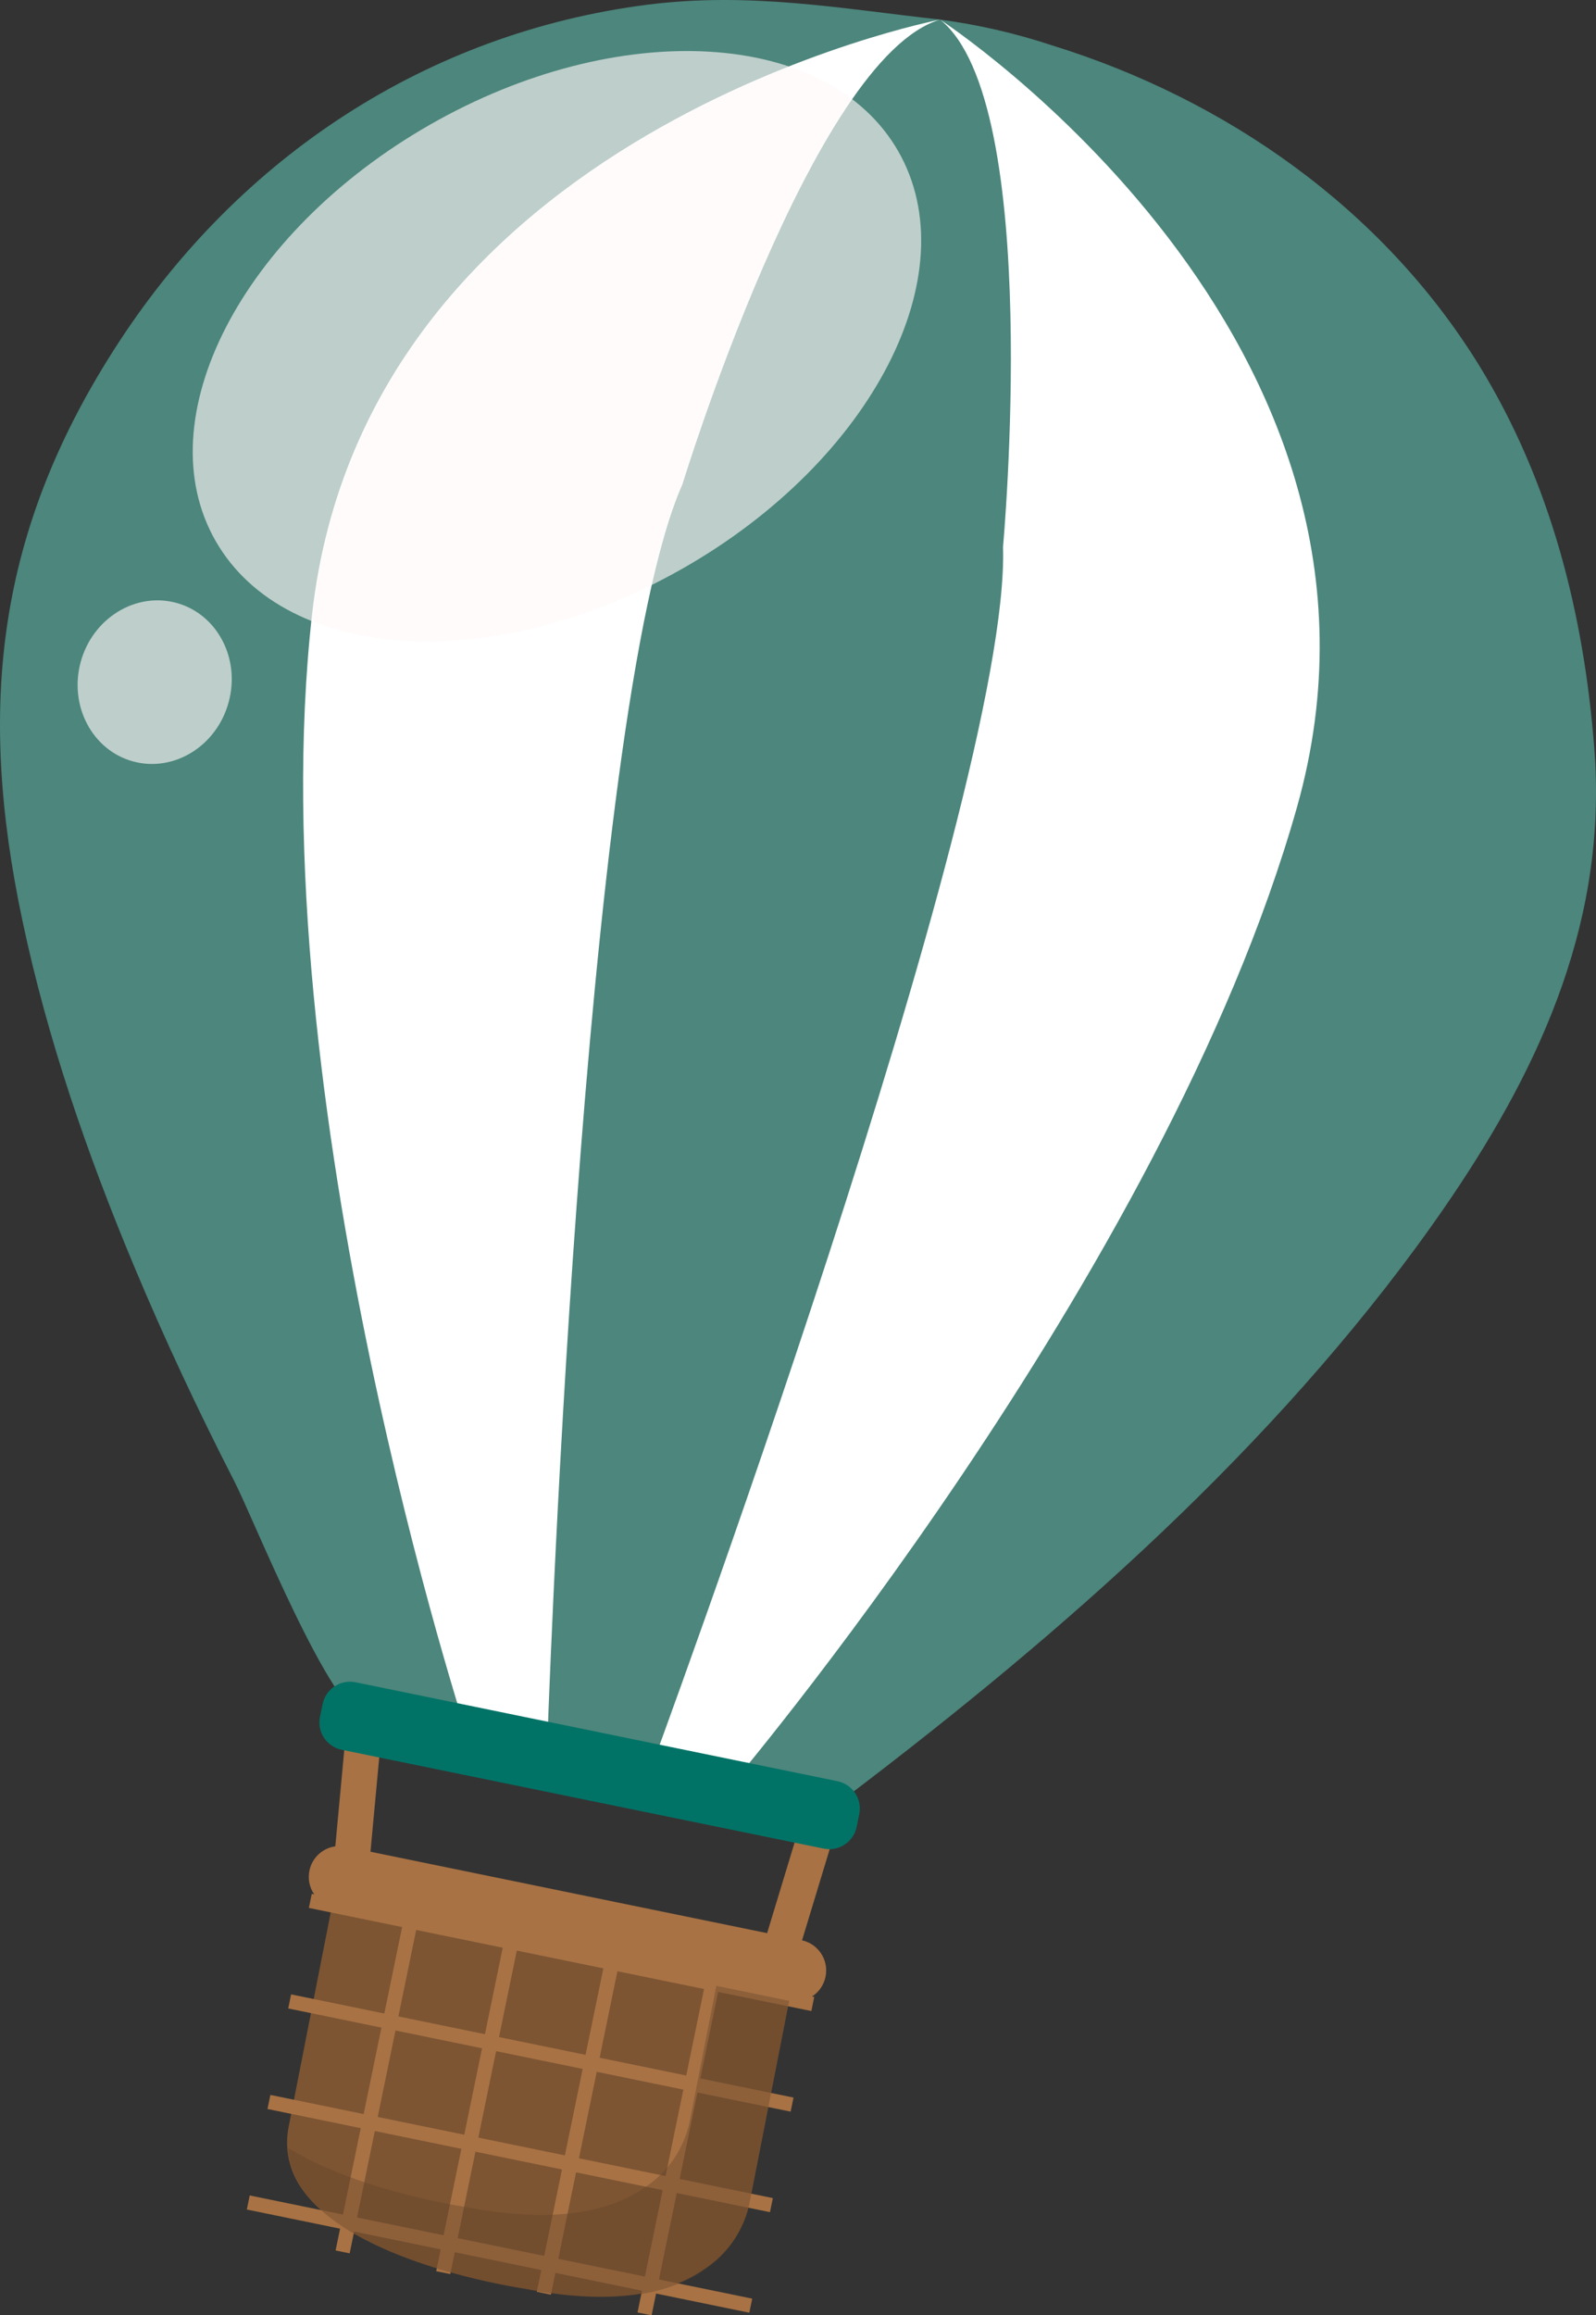 <svg width="160" height="232" viewBox="0 0 160 232" fill="none" xmlns="http://www.w3.org/2000/svg">
<rect x="0" y="0" width="160" height="232" fill="#333333" stroke="none"/>
<path d="M159.972 81.082C160.037 79.064 159.99 77.044 159.832 75.031C158.797 61.54 155.446 48.272 148.304 36.653C138.636 20.954 122.945 9.957 105.478 4.55C101.822 3.337 98.061 2.472 94.243 1.964C84.219 0.847 75.096 -0.83 64.862 0.476C42.826 3.306 24.072 15.707 11.955 34.229C-0.385 53.093 -2.287 70.818 2.239 92.219C4.743 104.096 8.724 115.596 13.389 126.768C16.474 134.16 19.895 141.44 23.54 148.545C25.415 152.206 33.152 171.692 36.831 172.412L59.951 176.932L83.036 181.46C104.722 165.146 125.82 146.931 141.973 124.993C151.732 111.69 159.497 97.417 159.972 81.082Z" fill="#4C867C"/>
<path d="M94.243 1.965C94.243 1.965 36.733 13.059 31.284 61.568C25.834 110.077 46.989 174.354 46.989 174.354L54.824 175.891C54.824 175.891 58.258 71.314 68.423 48.517C68.423 48.517 81.476 5.744 94.243 1.965Z" fill="white"/>
<path d="M94.243 1.965C94.243 1.965 143.302 33.915 130.018 80.914C116.733 127.914 72.851 179.426 72.851 179.426L65.016 177.896C65.016 177.896 101.357 79.761 100.553 54.819C100.553 54.805 104.631 10.279 94.243 1.965Z" fill="white"/>
<path d="M35.117 188.104L36.398 174.333" stroke="#A87244" stroke-width="3.56" stroke-miterlimit="10"/>
<path d="M77.93 196.481L81.945 183.248" stroke="#A87244" stroke-width="3.56" stroke-miterlimit="10"/>
<g style="mix-blend-mode:screen" opacity="0.63">
<path d="M68.556 56.908C49.668 67.702 28.681 66.507 21.63 54.239C14.579 41.97 24.225 23.281 43.12 12.486C62.015 1.692 83.029 2.894 90.053 15.162C97.076 27.431 87.443 46.106 68.556 56.908Z" fill="#FFF9F8"/>
<path d="M22.924 70.371C21.735 74.759 17.447 77.421 13.348 76.31C9.248 75.199 6.898 70.721 8.087 66.347C9.276 61.973 13.571 59.304 17.671 60.415C21.77 61.526 24.12 65.984 22.924 70.371Z" fill="#FFF9F8"/>
</g>
<path d="M75.11 220.92L80.07 195.622L34.138 186.644L28.947 213.088C28.719 214.191 28.726 215.33 28.967 216.43C29.208 217.53 29.678 218.567 30.346 219.474C34.313 225.063 44.911 227.858 49.934 228.871C51.466 229.186 52.48 229.339 52.627 229.36C60.553 230.911 66.618 230.227 70.717 227.327C72.949 225.832 74.521 223.539 75.11 220.92Z" fill="#7D5533"/>
<path d="M82.546 185.253L34.278 175.36C33.914 175.289 33.569 175.146 33.261 174.939C32.953 174.733 32.689 174.468 32.485 174.159C32.281 173.851 32.14 173.504 32.07 173.141C32.001 172.777 32.005 172.404 32.081 172.041L32.34 170.798C32.411 170.433 32.554 170.085 32.761 169.776C32.968 169.467 33.235 169.202 33.545 168.997C33.856 168.792 34.205 168.651 34.571 168.582C34.937 168.514 35.313 168.519 35.677 168.597L83.946 178.504C84.309 178.577 84.653 178.72 84.96 178.927C85.267 179.133 85.53 179.398 85.734 179.707C85.938 180.016 86.078 180.362 86.147 180.725C86.216 181.088 86.212 181.461 86.135 181.823L85.883 183.066C85.811 183.43 85.667 183.776 85.459 184.084C85.251 184.392 84.985 184.655 84.674 184.858C84.363 185.062 84.015 185.202 83.65 185.27C83.285 185.337 82.91 185.332 82.546 185.253Z" fill="#007366"/>
<path d="M72.025 195.88L64.617 231.889" stroke="#A87244" stroke-width="1.44" stroke-miterlimit="10"/>
<path d="M61.931 193.812L54.523 229.821" stroke="#A87244" stroke-width="1.44" stroke-miterlimit="10"/>
<path d="M51.843 191.744L44.435 227.753" stroke="#A87244" stroke-width="1.44" stroke-miterlimit="10"/>
<path d="M41.756 189.676L34.348 225.678" stroke="#A87244" stroke-width="1.44" stroke-miterlimit="10"/>
<path d="M75.264 231.065L24.89 220.725" stroke="#A87244" stroke-width="1.44" stroke-miterlimit="10"/>
<path d="M77.335 220.99L26.961 210.65" stroke="#A87244" stroke-width="1.44" stroke-miterlimit="10"/>
<path d="M79.406 210.915L29.038 200.575" stroke="#A87244" stroke-width="1.44" stroke-miterlimit="10"/>
<path d="M81.483 200.834L31.109 190.5" stroke="#A87244" stroke-width="1.44" stroke-miterlimit="10"/>
<g style="mix-blend-mode:multiply" opacity="0.39">
<path d="M75.11 220.92L80.07 195.622L72.753 194.224L69.122 212.711C68.545 215.333 66.983 217.634 64.757 219.139C60.679 222.031 54.593 222.716 46.667 221.165C46.513 221.165 45.506 220.99 43.974 220.676C40.322 219.928 33.718 218.251 28.863 215.233C28.961 216.777 29.495 218.262 30.402 219.516C34.369 225.105 44.967 227.9 49.99 228.913C51.522 229.228 52.536 229.381 52.683 229.402C60.609 230.953 66.674 230.269 70.773 227.369C72.993 225.854 74.545 223.545 75.11 220.92Z" fill="#634329"/>
</g>
<path d="M79.112 200.512L33.417 191.115C32.615 190.949 31.912 190.471 31.462 189.787C31.012 189.104 30.853 188.269 31.018 187.468C31.099 187.071 31.258 186.694 31.485 186.358C31.712 186.022 32.003 185.735 32.341 185.511C32.68 185.288 33.059 185.134 33.457 185.057C33.856 184.98 34.265 184.983 34.663 185.065L80.357 194.441C81.159 194.607 81.863 195.085 82.314 195.768C82.765 196.452 82.927 197.286 82.763 198.088C82.684 198.487 82.526 198.867 82.3 199.205C82.073 199.543 81.782 199.833 81.442 200.058C81.103 200.284 80.722 200.44 80.322 200.518C79.922 200.595 79.511 200.594 79.112 200.512Z" fill="#A87244"/>
</svg>
